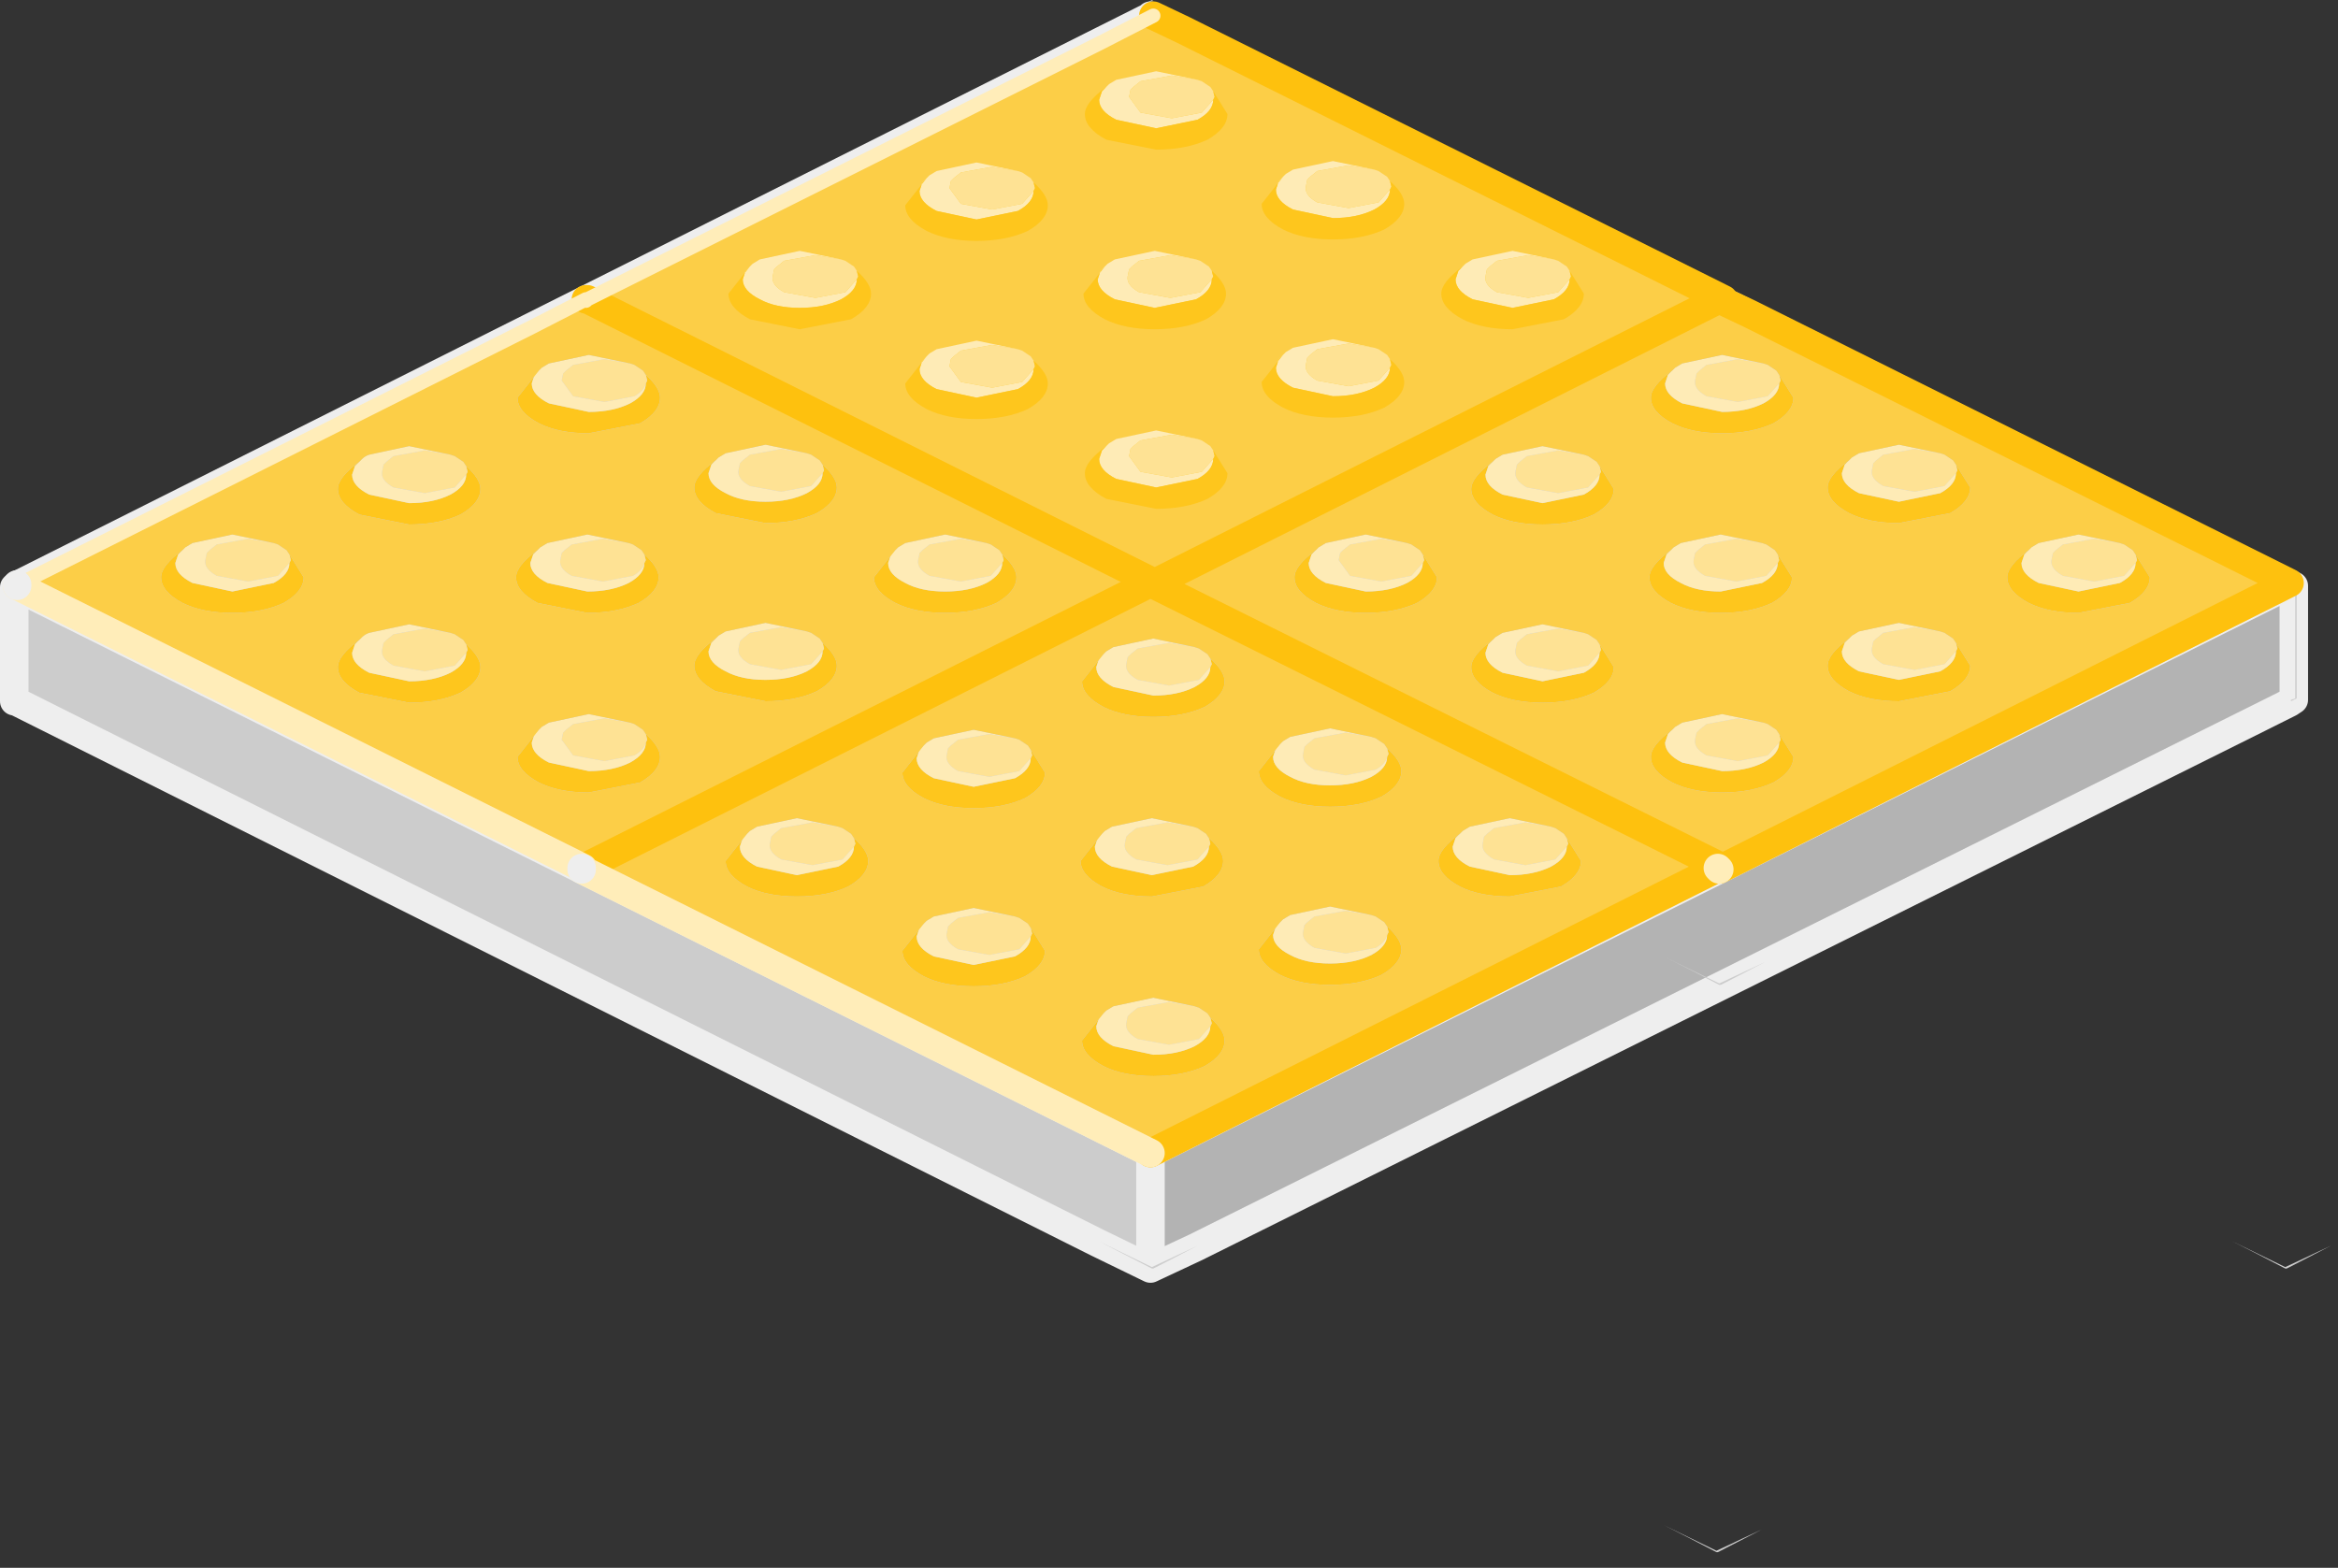 <?xml version="1.0" encoding="utf-8"?>
<svg version="1.1" id="Layer_1"
xmlns="http://www.w3.org/2000/svg"
xmlns:xlink="http://www.w3.org/1999/xlink"
xmlns:author="http://www.sothink.com"
width="82px" height="55px"
xml:space="preserve">
<rect width="100%" height="100%" fill="#333333" stroke="none"/>
<g id="576" transform="matrix(1, 0, 0, 1, 50.5, 80.55)">
<path style="fill:#CCCCCC;fill-opacity:1" d="M29.95,-56L29.95 -60L29.85 -60.05L30.05 -59.95L30.05 -55.95L29.85 -55.85L29.8 -55.9L29.95 -56M-12,-36.95L-49.95 -55.95L-49.95 -56L-50 -56.05L-50 -56.95L-49.95 -57.4L-49.95 -59.95L-49.85 -60L-10.1 -79.9L-8.05 -78.95L29.85 -60.05L-10.15 -40.1L-10.15 -36.05L-8.55 -36.8L-10 -36.05L-10.1 -36L-10.15 -36L-12 -36.95M-10.2,-79.95L-10.15 -79.95L-10.65 -79.7L-10.2 -79.95" />
<path style="fill:#B3B3B3;fill-opacity:1" d="M-8.55,-36.8L-10.15 -36.05L-10.15 -40.1L29.85 -60.05L29.95 -60L29.95 -56L29.8 -55.9L29.8 -55.95L28.8 -55.4L-8.55 -36.8" />
<path style="fill:none;stroke-width:1;stroke-linecap:round;stroke-linejoin:round;stroke-miterlimit:3;stroke:#EEEEEE;stroke-opacity:1" d="M29.85,-60.05L-8.05 -78.95L-10.15 -80L-10.2 -79.95L-49.85 -60.05L-50 -59.95L-49.95 -59.95L-10.15 -40.1L29.85 -60.05L29.95 -60L29.95 -56L29.8 -55.9M28.8,-55.4L29.8 -55.9M-50,-56.95L-50 -56.05L-50 -55.95L-49.95 -55.95L-12 -36.95L-10.15 -36.05L-10.15 -40.1M-50,-56.95L-50 -57.25L-50 -59.95M28.8,-55.4L-8.55 -36.8L-10.15 -36.05" />
<path style="fill:#FEC61D;fill-opacity:1" d="M8,-67.4L7.9 -67.1Q7.9 -66.7 8.5 -66.4L9.9 -66.1Q10.75 -66.1 11.35 -66.4Q11.9 -66.7 11.9 -67.1L11.95 -67.2L11.9 -67.4L12.4 -66.6Q12.4 -66.1 11.7 -65.7Q10.95 -65.35 9.9 -65.35Q8.85 -65.35 8.15 -65.7Q7.4 -66.1 7.4 -66.6Q7.4 -67 8.15 -67.55L8.25 -67.65L8 -67.4M14.2,-64.25L14.1 -63.95Q14.1 -63.55 14.7 -63.25L16.1 -62.95L17.55 -63.25Q18.1 -63.55 18.1 -63.95L18.15 -64.05L18.1 -64.25L18.6 -63.45Q18.6 -62.95 17.9 -62.55L16.1 -62.2Q15.05 -62.2 14.35 -62.55Q13.6 -62.95 13.6 -63.45Q13.6 -63.85 14.35 -64.4L14.45 -64.5L14.2 -64.25M5.65,-64L5.6 -64.2L6.1 -63.4Q6.1 -62.9 5.4 -62.5Q4.65 -62.15 3.6 -62.15Q2.55 -62.15 1.85 -62.5Q1.1 -62.9 1.1 -63.4Q1.1 -63.8 1.85 -64.35L1.95 -64.45L1.7 -64.2L1.6 -63.9Q1.6 -63.5 2.2 -63.2L3.6 -62.9L5.05 -63.2Q5.6 -63.5 5.6 -63.9L5.65 -64M8.2,-61.35L7.95 -61.1L7.85 -60.8Q7.85 -60.4 8.45 -60.1Q9 -59.8 9.85 -59.8L11.3 -60.1Q11.85 -60.4 11.85 -60.8L11.9 -60.9L11.85 -61.1L12.35 -60.3Q12.35 -59.8 11.65 -59.4Q10.9 -59.05 9.85 -59.05Q8.8 -59.05 8.1 -59.4Q7.35 -59.8 7.35 -60.3Q7.35 -60.7 8.1 -61.25L8.2 -61.35M6.1,-57.15Q6.1 -56.65 5.4 -56.25Q4.65 -55.9 3.6 -55.9Q2.55 -55.9 1.85 -56.25Q1.1 -56.65 1.1 -57.15Q1.1 -57.55 1.85 -58.1L1.95 -58.2L1.7 -57.95L1.6 -57.65Q1.6 -57.25 2.2 -56.95L3.6 -56.65L5.05 -56.95Q5.6 -57.25 5.6 -57.65L5.65 -57.75L5.6 -57.95L6.1 -57.15M0.8,-51.4L0.55 -51.15L0.45 -50.85Q0.45 -50.45 1.05 -50.15L2.45 -49.85Q3.3 -49.85 3.9 -50.15Q4.45 -50.45 4.45 -50.85L4.5 -50.95L4.45 -51.15L4.95 -50.35Q4.95 -49.85 4.25 -49.45L2.45 -49.1Q1.4 -49.1 0.7 -49.45Q-0.05 -49.85 -0.05 -50.35Q-0.05 -50.75 0.7 -51.3L0.8 -51.4M8.25,-55.05L8 -54.8L7.9 -54.5Q7.9 -54.1 8.5 -53.8L9.9 -53.5Q10.75 -53.5 11.35 -53.8Q11.9 -54.1 11.9 -54.5L11.95 -54.6L11.9 -54.8L12.4 -54Q12.4 -53.5 11.7 -53.1Q10.95 -52.75 9.9 -52.75Q8.85 -52.75 8.15 -53.1Q7.4 -53.5 7.4 -54Q7.4 -54.4 8.15 -54.95L8.25 -55.05M14.45,-58.25L14.2 -58L14.1 -57.7Q14.1 -57.3 14.7 -57L16.1 -56.7L17.55 -57Q18.1 -57.3 18.1 -57.7L18.15 -57.8L18.1 -58L18.6 -57.2Q18.6 -56.7 17.9 -56.3L16.1 -55.95Q15.05 -55.95 14.35 -56.3Q13.6 -56.7 13.6 -57.2Q13.6 -57.6 14.35 -58.15L14.45 -58.25M24.9,-60.3Q24.9 -59.8 24.2 -59.4L22.4 -59.05Q21.35 -59.05 20.65 -59.4Q19.9 -59.8 19.9 -60.3Q19.9 -60.7 20.65 -61.25L20.75 -61.35L20.5 -61.1L20.4 -60.8Q20.4 -60.4 21 -60.1L22.4 -59.8L23.85 -60.1Q24.4 -60.4 24.4 -60.8L24.45 -60.9L24.4 -61.1L24.9 -60.3M-31.75,-67.4L-31.85 -67.1Q-31.85 -66.7 -31.25 -66.4L-29.85 -66.1Q-29 -66.1 -28.4 -66.4Q-27.85 -66.7 -27.85 -67.1L-27.8 -67.2L-27.85 -67.4Q-27.35 -66.95 -27.35 -66.6Q-27.35 -66.1 -28.05 -65.7L-29.85 -65.35Q-30.9 -65.35 -31.6 -65.7Q-32.35 -66.1 -32.35 -66.6L-31.6 -67.55L-31.5 -67.65L-31.75 -67.4M-25.55,-64.25L-25.65 -63.95Q-25.65 -63.55 -25.05 -63.25Q-24.5 -62.95 -23.65 -62.95Q-22.8 -62.95 -22.2 -63.25Q-21.65 -63.55 -21.65 -63.95L-21.6 -64.05L-21.65 -64.25Q-21.15 -63.8 -21.15 -63.45Q-21.15 -62.95 -21.85 -62.55Q-22.6 -62.2 -23.65 -62.2L-25.4 -62.55Q-26.15 -62.95 -26.15 -63.45Q-26.15 -63.85 -25.4 -64.4L-25.3 -64.5L-25.55 -64.25M-34.1,-64L-34.15 -64.2Q-33.65 -63.75 -33.65 -63.4Q-33.65 -62.9 -34.35 -62.5Q-35.1 -62.15 -36.15 -62.15L-37.9 -62.5Q-38.65 -62.9 -38.65 -63.4Q-38.65 -63.8 -37.9 -64.35L-37.8 -64.45L-38.05 -64.2L-38.15 -63.9Q-38.15 -63.5 -37.55 -63.2L-36.15 -62.9Q-35.3 -62.9 -34.7 -63.2Q-34.15 -63.5 -34.15 -63.9L-34.1 -64M-31.55,-61.35L-31.8 -61.1L-31.9 -60.8Q-31.9 -60.4 -31.3 -60.1L-29.9 -59.8Q-29.05 -59.8 -28.45 -60.1Q-27.9 -60.4 -27.9 -60.8L-27.85 -60.9L-27.9 -61.1Q-27.4 -60.65 -27.4 -60.3Q-27.4 -59.8 -28.1 -59.4Q-28.85 -59.05 -29.9 -59.05L-31.65 -59.4Q-32.4 -59.8 -32.4 -60.3Q-32.4 -60.7 -31.65 -61.25L-31.55 -61.35M-33.65,-57.15Q-33.65 -56.65 -34.35 -56.25Q-35.1 -55.9 -36.15 -55.9L-37.9 -56.25Q-38.65 -56.65 -38.65 -57.15Q-38.65 -57.55 -37.9 -58.1L-37.8 -58.2L-38.05 -57.95L-38.15 -57.65Q-38.15 -57.25 -37.55 -56.95L-36.15 -56.65Q-35.3 -56.65 -34.7 -56.95Q-34.15 -57.25 -34.15 -57.65L-34.1 -57.75L-34.15 -57.95Q-33.65 -57.5 -33.65 -57.15M-39.85,-60.3Q-39.85 -59.8 -40.55 -59.4Q-41.3 -59.05 -42.35 -59.05Q-43.4 -59.05 -44.1 -59.4Q-44.85 -59.8 -44.85 -60.3Q-44.85 -60.7 -44.1 -61.25L-44 -61.35L-44.25 -61.1L-44.35 -60.8Q-44.35 -60.4 -43.75 -60.1L-42.35 -59.8L-40.9 -60.1Q-40.35 -60.4 -40.35 -60.8L-40.3 -60.9L-40.35 -61.1L-39.85 -60.3M-31.75,-54.8L-31.85 -54.5Q-31.85 -54.1 -31.25 -53.8L-29.85 -53.5Q-29 -53.5 -28.4 -53.8Q-27.85 -54.1 -27.85 -54.5L-27.8 -54.6L-27.85 -54.8Q-27.35 -54.35 -27.35 -54Q-27.35 -53.5 -28.05 -53.1L-29.85 -52.75Q-30.9 -52.75 -31.6 -53.1Q-32.35 -53.5 -32.35 -54L-31.6 -54.95L-31.5 -55.05L-31.75 -54.8M-25.3,-58.25L-25.55 -58L-25.65 -57.7Q-25.65 -57.3 -25.05 -57Q-24.5 -56.7 -23.65 -56.7Q-22.8 -56.7 -22.2 -57Q-21.65 -57.3 -21.65 -57.7L-21.6 -57.8L-21.65 -58Q-21.15 -57.55 -21.15 -57.2Q-21.15 -56.7 -21.85 -56.3Q-22.6 -55.95 -23.65 -55.95L-25.4 -56.3Q-26.15 -56.7 -26.15 -57.2Q-26.15 -57.6 -25.4 -58.15L-25.3 -58.25M-24.2,-51.4L-24.45 -51.15L-24.55 -50.85Q-24.55 -50.45 -23.95 -50.15L-22.55 -49.85L-21.1 -50.15Q-20.55 -50.45 -20.55 -50.85L-20.5 -50.95L-20.55 -51.15Q-20.05 -50.7 -20.05 -50.35Q-20.05 -49.85 -20.75 -49.45Q-21.5 -49.1 -22.55 -49.1Q-23.6 -49.1 -24.3 -49.45Q-25.05 -49.85 -25.05 -50.35L-24.3 -51.3L-24.2 -51.4M-11.7,-57.7L-11.95 -57.45L-12.05 -57.15Q-12.05 -56.75 -11.45 -56.45L-10.05 -56.15Q-9.2 -56.15 -8.6 -56.45Q-8.05 -56.75 -8.05 -57.15L-8 -57.25L-8.05 -57.45Q-7.55 -57 -7.55 -56.65Q-7.55 -56.15 -8.25 -55.75Q-9 -55.4 -10.05 -55.4Q-11.1 -55.4 -11.8 -55.75Q-12.55 -56.15 -12.55 -56.65L-11.8 -57.6L-11.7 -57.7M-14.85,-60.3Q-14.85 -59.8 -15.55 -59.4Q-16.3 -59.05 -17.35 -59.05Q-18.4 -59.05 -19.1 -59.4Q-19.85 -59.8 -19.85 -60.3L-19.1 -61.25L-19 -61.35L-19.25 -61.1L-19.35 -60.8Q-19.35 -60.4 -18.75 -60.1Q-18.2 -59.8 -17.35 -59.8Q-16.5 -59.8 -15.9 -60.1Q-15.35 -60.4 -15.35 -60.8L-15.3 -60.9L-15.35 -61.1Q-14.85 -60.65 -14.85 -60.3M-18,-54.5L-18.25 -54.25L-18.35 -53.95Q-18.35 -53.55 -17.75 -53.25L-16.35 -52.95L-14.9 -53.25Q-14.35 -53.55 -14.35 -53.95L-14.3 -54.05L-14.35 -54.25L-13.85 -53.45Q-13.85 -52.95 -14.55 -52.55Q-15.3 -52.2 -16.35 -52.2Q-17.4 -52.2 -18.1 -52.55Q-18.85 -52.95 -18.85 -53.45L-18.1 -54.4L-18 -54.5M-11.75,-51.4L-12 -51.15L-12.1 -50.85Q-12.1 -50.45 -11.5 -50.15L-10.1 -49.85L-8.65 -50.15Q-8.1 -50.45 -8.1 -50.85L-8.05 -50.95L-8.1 -51.15Q-7.6 -50.7 -7.6 -50.35Q-7.6 -49.85 -8.3 -49.45L-10.1 -49.1Q-11.15 -49.1 -11.85 -49.45Q-12.6 -49.85 -12.6 -50.35L-11.85 -51.3L-11.75 -51.4M-4.25,-61.35L-4.5 -61.1L-4.6 -60.8Q-4.6 -60.4 -4 -60.1L-2.6 -59.8Q-1.75 -59.8 -1.15 -60.1Q-0.6 -60.4 -0.6 -60.8L-0.55 -60.9L-0.6 -61.1L-0.1 -60.3Q-0.1 -59.8 -0.8 -59.4Q-1.55 -59.05 -2.6 -59.05Q-3.65 -59.05 -4.35 -59.4Q-5.1 -59.8 -5.1 -60.3Q-5.1 -60.7 -4.35 -61.25L-4.25 -61.35M-5.75,-54.3L-5.85 -54Q-5.85 -53.6 -5.25 -53.3Q-4.7 -53 -3.85 -53Q-3 -53 -2.4 -53.3Q-1.85 -53.6 -1.85 -54L-1.8 -54.1L-1.85 -54.3Q-1.35 -53.85 -1.35 -53.5Q-1.35 -53 -2.05 -52.6Q-2.8 -52.25 -3.85 -52.25Q-4.9 -52.25 -5.6 -52.6Q-6.35 -53 -6.35 -53.5L-5.6 -54.45L-5.5 -54.55L-5.75 -54.3M-5.75,-48.05L-5.85 -47.75Q-5.85 -47.35 -5.25 -47.05Q-4.7 -46.75 -3.85 -46.75Q-3 -46.75 -2.4 -47.05Q-1.85 -47.35 -1.85 -47.75L-1.8 -47.85L-1.85 -48.05Q-1.35 -47.6 -1.35 -47.25Q-1.35 -46.75 -2.05 -46.35Q-2.8 -46 -3.85 -46Q-4.9 -46 -5.6 -46.35Q-6.35 -46.75 -6.35 -47.25L-5.6 -48.2L-5.5 -48.3L-5.75 -48.05M-11.95,-44.85L-12.05 -44.55Q-12.05 -44.15 -11.45 -43.85L-10.05 -43.55Q-9.2 -43.55 -8.6 -43.85Q-8.05 -44.15 -8.05 -44.55L-8 -44.65L-8.05 -44.85Q-7.55 -44.4 -7.55 -44.05Q-7.55 -43.55 -8.25 -43.15Q-9 -42.8 -10.05 -42.8Q-11.1 -42.8 -11.8 -43.15Q-12.55 -43.55 -12.55 -44.05L-11.8 -45L-11.7 -45.1L-11.95 -44.85M-18.25,-48L-18.35 -47.7Q-18.35 -47.3 -17.75 -47L-16.35 -46.7L-14.9 -47Q-14.35 -47.3 -14.35 -47.7L-14.3 -47.8L-14.35 -48L-13.85 -47.2Q-13.85 -46.7 -14.55 -46.3Q-15.3 -45.95 -16.35 -45.95Q-17.4 -45.95 -18.1 -46.3Q-18.85 -46.7 -18.85 -47.2L-18.1 -48.15L-18 -48.25L-18.25 -48" />
<path style="fill:#FEE294;fill-opacity:1" d="M11.35,-67.8L11.5 -67.75L11.8 -67.55L11.9 -67.4L11.95 -67.2L11.9 -67.1L11.5 -66.65L10.45 -66.45L9.35 -66.65Q8.9 -66.9 8.95 -67.2L9 -67.45L9.15 -67.6L9.1 -67.55L9.35 -67.75L10.45 -67.95L11.35 -67.8M17.55,-64.65L17.7 -64.6L18 -64.4L18.1 -64.25L18.15 -64.05L18.1 -63.95L17.7 -63.5L16.65 -63.3L15.55 -63.5Q15.1 -63.75 15.15 -64.05L15.2 -64.3L15.35 -64.45L15.3 -64.4L15.55 -64.6L16.65 -64.8L17.55 -64.65M5.6,-64.2L5.65 -64L5.6 -63.9L5.2 -63.45L4.15 -63.25L3.05 -63.45Q2.6 -63.7 2.65 -64L2.7 -64.25L2.85 -64.4L2.8 -64.35L3.05 -64.55L4.15 -64.75L5.05 -64.6L5.2 -64.55L5.5 -64.35L5.6 -64.2M11.45,-61.45L11.75 -61.25L11.85 -61.1L11.9 -60.9L11.85 -60.8L11.45 -60.35L10.4 -60.15L9.3 -60.35Q8.85 -60.6 8.9 -60.9L8.95 -61.15L9.1 -61.3L9.05 -61.25L9.3 -61.45L10.4 -61.65L11.3 -61.5L11.45 -61.45M5.2,-58.3L5.5 -58.1L5.6 -57.95L5.65 -57.75L5.6 -57.65L5.2 -57.2L4.15 -57L3.05 -57.2Q2.6 -57.45 2.65 -57.75L2.7 -58L2.85 -58.15L2.8 -58.1L3.05 -58.3L4.15 -58.5L5.05 -58.35L5.2 -58.3M4.05,-51.5L4.35 -51.3L4.45 -51.15L4.5 -50.95L4.45 -50.85L4.05 -50.4L3 -50.2L1.9 -50.4Q1.45 -50.65 1.5 -50.95L1.55 -51.2L1.7 -51.35L1.65 -51.3L1.9 -51.5L3 -51.7L3.9 -51.55L4.05 -51.5M11.5,-55.15L11.8 -54.95L11.9 -54.8L11.95 -54.6L11.9 -54.5L11.5 -54.05L10.45 -53.85L9.35 -54.05Q8.9 -54.3 8.95 -54.6L9 -54.85L9.15 -55L9.1 -54.95L9.35 -55.15L10.45 -55.35L11.35 -55.2L11.5 -55.15M17.7,-58.35L18 -58.15L18.1 -58L18.15 -57.8L18.1 -57.7L17.7 -57.25L16.65 -57.05L15.55 -57.25Q15.1 -57.5 15.15 -57.8L15.2 -58.05L15.35 -58.2L15.3 -58.15L15.55 -58.35L16.65 -58.55L17.55 -58.4L17.7 -58.35M24,-60.35L22.95 -60.15L21.85 -60.35Q21.4 -60.6 21.45 -60.9L21.5 -61.15L21.65 -61.3L21.6 -61.25L21.85 -61.45L22.95 -61.65L23.85 -61.5L24 -61.45L24.3 -61.25L24.4 -61.1L24.45 -60.9L24.4 -60.8L24 -60.35M-27.8,-67.2L-27.85 -67.1Q-27.9 -66.85 -28.25 -66.65L-29.3 -66.45L-30.4 -66.65L-30.8 -67.2L-30.75 -67.45L-30.6 -67.6L-30.65 -67.55L-30.4 -67.75L-29.3 -67.95L-28.4 -67.8L-28.25 -67.75L-27.95 -67.55L-27.85 -67.4L-27.8 -67.2M-22.2,-64.65L-22.05 -64.6L-21.75 -64.4L-21.65 -64.25L-21.6 -64.05L-21.65 -63.95L-22.05 -63.5L-23.1 -63.3L-24.2 -63.5Q-24.65 -63.75 -24.6 -64.05L-24.55 -64.3L-24.4 -64.45L-24.45 -64.4L-24.2 -64.6L-23.1 -64.8L-22.2 -64.65M-34.15,-64.2L-34.1 -64L-34.15 -63.9L-34.55 -63.45L-35.6 -63.25L-36.7 -63.45Q-37.15 -63.7 -37.1 -64L-37.05 -64.25L-36.9 -64.4L-36.95 -64.35L-36.7 -64.55L-35.6 -64.75L-34.7 -64.6L-34.55 -64.55L-34.25 -64.35L-34.15 -64.2M-28.3,-61.45L-28 -61.25L-27.9 -61.1L-27.85 -60.9L-27.9 -60.8Q-27.95 -60.55 -28.3 -60.35L-29.35 -60.15L-30.45 -60.35Q-30.9 -60.6 -30.85 -60.9L-30.8 -61.15L-30.65 -61.3L-30.7 -61.25L-30.45 -61.45L-29.35 -61.65L-28.45 -61.5L-28.3 -61.45M-34.55,-57.2L-35.6 -57L-36.7 -57.2Q-37.15 -57.45 -37.1 -57.75L-37.05 -58L-36.9 -58.15L-36.95 -58.1L-36.7 -58.3L-35.6 -58.5L-34.7 -58.35L-34.55 -58.3L-34.25 -58.1L-34.15 -57.95L-34.1 -57.75L-34.15 -57.65L-34.55 -57.2M-40.75,-60.35L-41.8 -60.15L-42.9 -60.35Q-43.35 -60.6 -43.3 -60.9L-43.25 -61.15L-43.1 -61.3L-43.15 -61.25L-42.9 -61.45L-41.8 -61.65L-40.9 -61.5L-40.75 -61.45L-40.45 -61.25L-40.35 -61.1L-40.3 -60.9L-40.35 -60.8L-40.75 -60.35M-28.4,-55.2L-28.25 -55.15L-27.95 -54.95L-27.85 -54.8L-27.8 -54.6L-27.85 -54.5Q-27.9 -54.25 -28.25 -54.05L-29.3 -53.85L-30.4 -54.05L-30.8 -54.6L-30.75 -54.85L-30.6 -55L-30.65 -54.95L-30.4 -55.15L-29.3 -55.35L-28.4 -55.2M-22.05,-58.35L-21.75 -58.15L-21.65 -58L-21.6 -57.8L-21.65 -57.7L-22.05 -57.25L-23.1 -57.05L-24.2 -57.25Q-24.65 -57.5 -24.6 -57.8L-24.55 -58.05L-24.4 -58.2L-24.45 -58.15L-24.2 -58.35L-23.1 -58.55L-22.2 -58.4L-22.05 -58.35M-20.95,-51.5L-20.65 -51.3L-20.55 -51.15L-20.5 -50.95L-20.55 -50.85L-20.95 -50.4L-22 -50.2L-23.1 -50.4Q-23.55 -50.65 -23.5 -50.95L-23.45 -51.2L-23.3 -51.35L-23.35 -51.3L-23.1 -51.5L-22 -51.7L-21.1 -51.55L-20.95 -51.5M-8.45,-57.8L-8.15 -57.6L-8.05 -57.45L-8 -57.25L-8.05 -57.15L-8.45 -56.7L-9.5 -56.5L-10.6 -56.7Q-11.05 -56.95 -11 -57.25L-10.95 -57.5L-10.8 -57.65L-10.85 -57.6L-10.6 -57.8L-9.5 -58L-8.6 -57.85L-8.45 -57.8M-15.75,-60.35L-16.8 -60.15L-17.9 -60.35Q-18.35 -60.6 -18.3 -60.9L-18.25 -61.15L-18.1 -61.3L-18.15 -61.25L-17.9 -61.45L-16.8 -61.65L-15.9 -61.5L-15.75 -61.45L-15.45 -61.25L-15.35 -61.1L-15.3 -60.9L-15.35 -60.8L-15.75 -60.35M-14.75,-54.6L-14.45 -54.4L-14.35 -54.25L-14.3 -54.05L-14.35 -53.95L-14.75 -53.5L-15.8 -53.3L-16.9 -53.5Q-17.35 -53.75 -17.3 -54.05L-17.25 -54.3L-17.1 -54.45L-17.15 -54.4L-16.9 -54.6L-15.8 -54.8L-14.9 -54.65L-14.75 -54.6M-8.5,-51.5L-8.2 -51.3L-8.1 -51.15L-8.05 -50.95L-8.1 -50.85L-8.5 -50.4L-9.55 -50.2L-10.65 -50.4Q-11.1 -50.65 -11.05 -50.95L-11 -51.2L-10.85 -51.35L-10.9 -51.3L-10.65 -51.5L-9.55 -51.7L-8.65 -51.55L-8.5 -51.5M-1,-61.45L-0.7 -61.25L-0.6 -61.1L-0.55 -60.9L-0.6 -60.8L-1 -60.35L-2.05 -60.15L-3.15 -60.35L-3.55 -60.9L-3.5 -61.15L-3.35 -61.3L-3.4 -61.25L-3.15 -61.45L-2.05 -61.65L-1.15 -61.5L-1 -61.45M-2.4,-54.7L-2.25 -54.65L-1.95 -54.45L-1.85 -54.3L-1.8 -54.1L-1.85 -54Q-1.9 -53.75 -2.25 -53.55L-3.3 -53.35L-4.4 -53.55Q-4.85 -53.8 -4.8 -54.1L-4.75 -54.35L-4.6 -54.5L-4.65 -54.45L-4.4 -54.65L-3.3 -54.85L-2.4 -54.7M-1.8,-47.85L-1.85 -47.75Q-1.9 -47.5 -2.25 -47.3L-3.3 -47.1L-4.4 -47.3Q-4.85 -47.55 -4.8 -47.85L-4.75 -48.1L-4.6 -48.25L-4.65 -48.2L-4.4 -48.4L-3.3 -48.6L-2.4 -48.45L-2.25 -48.4L-1.95 -48.2L-1.85 -48.05L-1.8 -47.85M-8,-44.65L-8.05 -44.55L-8.45 -44.1L-9.5 -43.9L-10.6 -44.1Q-11.05 -44.35 -11 -44.65L-10.95 -44.9L-10.8 -45.05L-10.85 -45L-10.6 -45.2L-9.5 -45.4L-8.6 -45.25L-8.45 -45.2L-8.15 -45L-8.05 -44.85L-8 -44.65M-14.3,-47.8L-14.35 -47.7L-14.75 -47.25L-15.8 -47.05L-16.9 -47.25Q-17.35 -47.5 -17.3 -47.8L-17.25 -48.05L-17.1 -48.2L-17.15 -48.15L-16.9 -48.35L-15.8 -48.55L-14.9 -48.4L-14.75 -48.35L-14.45 -48.15L-14.35 -48L-14.3 -47.8" />
<path style="fill:#FEEBB6;fill-opacity:1" d="M10.45,-67.95L9.35 -67.75L9.1 -67.55L9.15 -67.6L9 -67.45L8.95 -67.2Q8.9 -66.9 9.35 -66.65L10.45 -66.45L11.5 -66.65L11.9 -67.1Q11.9 -66.7 11.35 -66.4Q10.75 -66.1 9.9 -66.1L8.5 -66.4Q7.9 -66.7 7.9 -67.1L8 -67.4L8.25 -67.65L8.5 -67.8L9.9 -68.1L11.35 -67.8L10.45 -67.95M16.65,-64.8L15.55 -64.6L15.3 -64.4L15.35 -64.45L15.2 -64.3L15.15 -64.05Q15.1 -63.75 15.55 -63.5L16.65 -63.3L17.7 -63.5L18.1 -63.95Q18.1 -63.55 17.55 -63.25L16.1 -62.95L14.7 -63.25Q14.1 -63.55 14.1 -63.95L14.2 -64.25L14.45 -64.5L14.7 -64.65L16.1 -64.95L17.55 -64.65L16.65 -64.8M2.2,-64.6L3.6 -64.9L5.05 -64.6L4.15 -64.75L3.05 -64.55L2.8 -64.35L2.85 -64.4L2.7 -64.25L2.65 -64Q2.6 -63.7 3.05 -63.45L4.15 -63.25L5.2 -63.45L5.6 -63.9Q5.6 -63.5 5.05 -63.2L3.6 -62.9L2.2 -63.2Q1.6 -63.5 1.6 -63.9L1.7 -64.2L1.95 -64.45L2.2 -64.6M11.3,-60.1L9.85 -59.8Q9 -59.8 8.45 -60.1Q7.85 -60.4 7.85 -60.8L7.95 -61.1L8.2 -61.35L8.45 -61.5L9.85 -61.8L11.3 -61.5L10.4 -61.65L9.3 -61.45L9.05 -61.25L9.1 -61.3L8.95 -61.15L8.9 -60.9Q8.85 -60.6 9.3 -60.35L10.4 -60.15L11.45 -60.35L11.85 -60.8Q11.85 -60.4 11.3 -60.1M5.05,-56.95L3.6 -56.65L2.2 -56.95Q1.6 -57.25 1.6 -57.65L1.7 -57.95L1.95 -58.2L2.2 -58.35L3.6 -58.65L5.05 -58.35L4.15 -58.5L3.05 -58.3L2.8 -58.1L2.85 -58.15L2.7 -58L2.65 -57.75Q2.6 -57.45 3.05 -57.2L4.15 -57L5.2 -57.2L5.6 -57.65Q5.6 -57.25 5.05 -56.95M3.9,-50.15Q3.3 -49.85 2.45 -49.85L1.05 -50.15Q0.45 -50.45 0.45 -50.85L0.55 -51.15L0.8 -51.4L1.05 -51.55L2.45 -51.85L3.9 -51.55L3 -51.7L1.9 -51.5L1.65 -51.3L1.7 -51.35L1.55 -51.2L1.5 -50.95Q1.45 -50.65 1.9 -50.4L3 -50.2L4.05 -50.4L4.45 -50.85Q4.45 -50.45 3.9 -50.15M11.35,-53.8Q10.75 -53.5 9.9 -53.5L8.5 -53.8Q7.9 -54.1 7.9 -54.5L8 -54.8L8.25 -55.05L8.5 -55.2L9.9 -55.5L11.35 -55.2L10.45 -55.35L9.35 -55.15L9.1 -54.95L9.15 -55L9 -54.85L8.95 -54.6Q8.9 -54.3 9.35 -54.05L10.45 -53.85L11.5 -54.05L11.9 -54.5Q11.9 -54.1 11.35 -53.8M17.55,-57L16.1 -56.7L14.7 -57Q14.1 -57.3 14.1 -57.7L14.2 -58L14.45 -58.25L14.7 -58.4L16.1 -58.7L17.55 -58.4L16.65 -58.55L15.55 -58.35L15.3 -58.15L15.35 -58.2L15.2 -58.05L15.15 -57.8Q15.1 -57.5 15.55 -57.25L16.65 -57.05L17.7 -57.25L18.1 -57.7Q18.1 -57.3 17.55 -57M21,-61.5L22.4 -61.8L23.85 -61.5L22.95 -61.65L21.85 -61.45L21.6 -61.25L21.65 -61.3L21.5 -61.15L21.45 -60.9Q21.4 -60.6 21.85 -60.35L22.95 -60.15L24 -60.35L24.4 -60.8Q24.4 -60.4 23.85 -60.1L22.4 -59.8L21 -60.1Q20.4 -60.4 20.4 -60.8L20.5 -61.1L20.75 -61.35L21 -61.5M-31.5,-67.65L-31.25 -67.8L-29.85 -68.1L-28.4 -67.8L-29.3 -67.95L-30.4 -67.75L-30.65 -67.55L-30.6 -67.6L-30.75 -67.45L-30.8 -67.2L-30.4 -66.65L-29.3 -66.45L-28.25 -66.65Q-27.9 -66.85 -27.85 -67.1Q-27.85 -66.7 -28.4 -66.4Q-29 -66.1 -29.85 -66.1L-31.25 -66.4Q-31.85 -66.7 -31.85 -67.1L-31.75 -67.4L-31.5 -67.65M-23.1,-64.8L-24.2 -64.6L-24.45 -64.4L-24.4 -64.45L-24.55 -64.3L-24.6 -64.05Q-24.65 -63.75 -24.2 -63.5L-23.1 -63.3L-22.05 -63.5L-21.65 -63.95Q-21.65 -63.55 -22.2 -63.25Q-22.8 -62.95 -23.65 -62.95Q-24.5 -62.95 -25.05 -63.25Q-25.65 -63.55 -25.65 -63.95L-25.55 -64.25L-25.3 -64.5L-25.05 -64.65L-23.65 -64.95L-22.2 -64.65L-23.1 -64.8M-37.55,-64.6L-36.15 -64.9L-34.7 -64.6L-35.6 -64.75L-36.7 -64.55L-36.95 -64.35L-36.9 -64.4L-37.05 -64.25L-37.1 -64Q-37.15 -63.7 -36.7 -63.45L-35.6 -63.25L-34.55 -63.45L-34.15 -63.9Q-34.15 -63.5 -34.7 -63.2Q-35.3 -62.9 -36.15 -62.9L-37.55 -63.2Q-38.15 -63.5 -38.15 -63.9L-38.05 -64.2L-37.8 -64.45Q-37.7 -64.55 -37.55 -64.6M-28.45,-60.1Q-29.05 -59.8 -29.9 -59.8L-31.3 -60.1Q-31.9 -60.4 -31.9 -60.8L-31.8 -61.1L-31.55 -61.35L-31.3 -61.5L-29.9 -61.8L-28.45 -61.5L-29.35 -61.65L-30.45 -61.45L-30.7 -61.25L-30.65 -61.3L-30.8 -61.15L-30.85 -60.9Q-30.9 -60.6 -30.45 -60.35L-29.35 -60.15L-28.3 -60.35Q-27.95 -60.55 -27.9 -60.8Q-27.9 -60.4 -28.45 -60.1M-37.55,-58.35L-36.15 -58.65L-34.7 -58.35L-35.6 -58.5L-36.7 -58.3L-36.95 -58.1L-36.9 -58.15L-37.05 -58L-37.1 -57.75Q-37.15 -57.45 -36.7 -57.2L-35.6 -57L-34.55 -57.2L-34.15 -57.65Q-34.15 -57.25 -34.7 -56.95Q-35.3 -56.65 -36.15 -56.65L-37.55 -56.95Q-38.15 -57.25 -38.15 -57.65L-38.05 -57.95L-37.8 -58.2Q-37.7 -58.3 -37.55 -58.35M-40.9,-61.5L-41.8 -61.65L-42.9 -61.45L-43.15 -61.25L-43.1 -61.3L-43.25 -61.15L-43.3 -60.9Q-43.35 -60.6 -42.9 -60.35L-41.8 -60.15L-40.75 -60.35L-40.35 -60.8Q-40.35 -60.4 -40.9 -60.1L-42.35 -59.8L-43.75 -60.1Q-44.35 -60.4 -44.35 -60.8L-44.25 -61.1L-44 -61.35L-43.75 -61.5L-42.35 -61.8L-40.9 -61.5M-29.3,-55.35L-30.4 -55.15L-30.65 -54.95L-30.6 -55L-30.75 -54.85L-30.8 -54.6L-30.4 -54.05L-29.3 -53.85L-28.25 -54.05Q-27.9 -54.25 -27.85 -54.5Q-27.85 -54.1 -28.4 -53.8Q-29 -53.5 -29.85 -53.5L-31.25 -53.8Q-31.85 -54.1 -31.85 -54.5L-31.75 -54.8L-31.5 -55.05L-31.25 -55.2L-29.85 -55.5L-28.4 -55.2L-29.3 -55.35M-22.2,-57Q-22.8 -56.7 -23.65 -56.7Q-24.5 -56.7 -25.05 -57Q-25.65 -57.3 -25.65 -57.7L-25.55 -58L-25.3 -58.25L-25.05 -58.4L-23.65 -58.7L-22.2 -58.4L-23.1 -58.55L-24.2 -58.35L-24.45 -58.15L-24.4 -58.2L-24.55 -58.05L-24.6 -57.8Q-24.65 -57.5 -24.2 -57.25L-23.1 -57.05L-22.05 -57.25L-21.65 -57.7Q-21.65 -57.3 -22.2 -57M-21.1,-50.15L-22.55 -49.85L-23.95 -50.15Q-24.55 -50.45 -24.55 -50.85L-24.45 -51.15L-24.2 -51.4L-23.95 -51.55L-22.55 -51.85L-21.1 -51.55L-22 -51.7L-23.1 -51.5L-23.35 -51.3L-23.3 -51.35L-23.45 -51.2L-23.5 -50.95Q-23.55 -50.65 -23.1 -50.4L-22 -50.2L-20.95 -50.4L-20.55 -50.85Q-20.55 -50.45 -21.1 -50.15M-8.6,-56.45Q-9.2 -56.15 -10.05 -56.15L-11.45 -56.45Q-12.05 -56.75 -12.05 -57.15L-11.95 -57.45L-11.7 -57.7L-11.45 -57.85L-10.05 -58.15L-8.6 -57.85L-9.5 -58L-10.6 -57.8L-10.85 -57.6L-10.8 -57.65L-10.95 -57.5L-11 -57.25Q-11.05 -56.95 -10.6 -56.7L-9.5 -56.5L-8.45 -56.7L-8.05 -57.15Q-8.05 -56.75 -8.6 -56.45M-15.9,-61.5L-16.8 -61.65L-17.9 -61.45L-18.15 -61.25L-18.1 -61.3L-18.25 -61.15L-18.3 -60.9Q-18.35 -60.6 -17.9 -60.35L-16.8 -60.15L-15.75 -60.35L-15.35 -60.8Q-15.35 -60.4 -15.9 -60.1Q-16.5 -59.8 -17.35 -59.8Q-18.2 -59.8 -18.75 -60.1Q-19.35 -60.4 -19.35 -60.8L-19.25 -61.1L-19 -61.35L-18.75 -61.5L-17.35 -61.8L-15.9 -61.5M-14.9,-53.25L-16.35 -52.95L-17.75 -53.25Q-18.35 -53.55 -18.35 -53.95L-18.25 -54.25L-18 -54.5L-17.75 -54.65L-16.35 -54.95L-14.9 -54.65L-15.8 -54.8L-16.9 -54.6L-17.15 -54.4L-17.1 -54.45L-17.25 -54.3L-17.3 -54.05Q-17.35 -53.75 -16.9 -53.5L-15.8 -53.3L-14.75 -53.5L-14.35 -53.95Q-14.35 -53.55 -14.9 -53.25M-8.65,-50.15L-10.1 -49.85L-11.5 -50.15Q-12.1 -50.45 -12.1 -50.85L-12 -51.15L-11.75 -51.4L-11.5 -51.55L-10.1 -51.85L-8.65 -51.55L-9.55 -51.7L-10.65 -51.5L-10.9 -51.3L-10.85 -51.35L-11 -51.2L-11.05 -50.95Q-11.1 -50.65 -10.65 -50.4L-9.55 -50.2L-8.5 -50.4L-8.1 -50.85Q-8.1 -50.45 -8.65 -50.15M-1.15,-60.1Q-1.75 -59.8 -2.6 -59.8L-4 -60.1Q-4.6 -60.4 -4.6 -60.8L-4.5 -61.1L-4.25 -61.35L-4 -61.5L-2.6 -61.8L-1.15 -61.5L-2.05 -61.65L-3.15 -61.45L-3.4 -61.25L-3.35 -61.3L-3.5 -61.15L-3.55 -60.9L-3.15 -60.35L-2.05 -60.15L-1 -60.35L-0.6 -60.8Q-0.6 -60.4 -1.15 -60.1M-3.3,-54.85L-4.4 -54.65L-4.65 -54.45L-4.6 -54.5L-4.75 -54.35L-4.8 -54.1Q-4.85 -53.8 -4.4 -53.55L-3.3 -53.35L-2.25 -53.55Q-1.9 -53.75 -1.85 -54Q-1.85 -53.6 -2.4 -53.3Q-3 -53 -3.85 -53Q-4.7 -53 -5.25 -53.3Q-5.85 -53.6 -5.85 -54L-5.75 -54.3L-5.5 -54.55L-5.25 -54.7L-3.85 -55L-2.4 -54.7L-3.3 -54.85M-5.5,-48.3L-5.25 -48.45L-3.85 -48.75L-2.4 -48.45L-3.3 -48.6L-4.4 -48.4L-4.65 -48.2L-4.6 -48.25L-4.75 -48.1L-4.8 -47.85Q-4.85 -47.55 -4.4 -47.3L-3.3 -47.1L-2.25 -47.3Q-1.9 -47.5 -1.85 -47.75Q-1.85 -47.35 -2.4 -47.05Q-3 -46.75 -3.85 -46.75Q-4.7 -46.75 -5.25 -47.05Q-5.85 -47.35 -5.85 -47.75L-5.75 -48.05L-5.5 -48.3M-11.7,-45.1L-11.45 -45.25L-10.05 -45.55L-8.6 -45.25L-9.5 -45.4L-10.6 -45.2L-10.85 -45L-10.8 -45.05L-10.95 -44.9L-11 -44.65Q-11.05 -44.35 -10.6 -44.1L-9.5 -43.9L-8.45 -44.1L-8.05 -44.55Q-8.05 -44.15 -8.6 -43.85Q-9.2 -43.55 -10.05 -43.55L-11.45 -43.85Q-12.05 -44.15 -12.05 -44.55L-11.95 -44.85L-11.7 -45.1M-18,-48.25L-17.75 -48.4L-16.35 -48.7L-14.9 -48.4L-15.8 -48.55L-16.9 -48.35L-17.15 -48.15L-17.1 -48.2L-17.25 -48.05L-17.3 -47.8Q-17.35 -47.5 -16.9 -47.25L-15.8 -47.05L-14.75 -47.25L-14.35 -47.7Q-14.35 -47.3 -14.9 -47L-16.35 -46.7L-17.75 -47Q-18.35 -47.3 -18.35 -47.7L-18.25 -48L-18 -48.25" />
<path style="fill:#FCCE47;fill-opacity:1" d="M11.8,-67.55L11.5 -67.75L11.35 -67.8L9.9 -68.1L8.5 -67.8L8.25 -67.65L8.15 -67.55Q7.4 -67 7.4 -66.6Q7.4 -66.1 8.15 -65.7Q8.85 -65.35 9.9 -65.35Q10.95 -65.35 11.7 -65.7Q12.4 -66.1 12.4 -66.6L11.9 -67.4L11.8 -67.55M18,-64.4L17.7 -64.6L17.55 -64.65L16.1 -64.95L14.7 -64.65L14.45 -64.5L14.35 -64.4Q13.6 -63.85 13.6 -63.45Q13.6 -62.95 14.35 -62.55Q15.05 -62.2 16.1 -62.2L17.9 -62.55Q18.6 -62.95 18.6 -63.45L18.1 -64.25L18 -64.4M-10.15,-40.1L-30.1 -50.05L-30.05 -50.1L-49.9 -60L-49.85 -60.05L-31.8 -69.1L-30 -70L-29.95 -70L-29.9 -70.05L-11.9 -79.05L-10.05 -79.95L-9 -79.5L9.25 -70.4L9.95 -70.05L9.9 -70L9.85 -70L10.85 -69.55L29.8 -60.1L9.8 -50.05L9.75 -50.1L-10.15 -40.1M9.65,-70.1L9.2 -69.85L9.7 -70.1L9.65 -70.1M5.5,-64.35L5.2 -64.55L5.05 -64.6L3.6 -64.9L2.2 -64.6L1.95 -64.45L1.85 -64.35Q1.1 -63.8 1.1 -63.4Q1.1 -62.9 1.85 -62.5Q2.55 -62.15 3.6 -62.15Q4.65 -62.15 5.4 -62.5Q6.1 -62.9 6.1 -63.4L5.6 -64.2L5.5 -64.35M8.1,-61.25Q7.35 -60.7 7.35 -60.3Q7.35 -59.8 8.1 -59.4Q8.8 -59.05 9.85 -59.05Q10.9 -59.05 11.65 -59.4Q12.35 -59.8 12.35 -60.3L11.85 -61.1L11.75 -61.25L11.45 -61.45L11.3 -61.5L9.85 -61.8L8.45 -61.5L8.2 -61.35L8.1 -61.25M5.6,-57.95L5.5 -58.1L5.2 -58.3L5.05 -58.35L3.6 -58.65L2.2 -58.35L1.95 -58.2L1.85 -58.1Q1.1 -57.55 1.1 -57.15Q1.1 -56.65 1.85 -56.25Q2.55 -55.9 3.6 -55.9Q4.65 -55.9 5.4 -56.25Q6.1 -56.65 6.1 -57.15L5.6 -57.95M0.7,-51.3Q-0.05 -50.75 -0.05 -50.35Q-0.05 -49.85 0.7 -49.45Q1.4 -49.1 2.45 -49.1L4.25 -49.45Q4.95 -49.85 4.95 -50.35L4.45 -51.15L4.35 -51.3L4.05 -51.5L3.9 -51.55L2.45 -51.85L1.05 -51.55L0.8 -51.4L0.7 -51.3M8.15,-54.95Q7.4 -54.4 7.4 -54Q7.4 -53.5 8.15 -53.1Q8.85 -52.75 9.9 -52.75Q10.95 -52.75 11.7 -53.1Q12.4 -53.5 12.4 -54L11.9 -54.8L11.8 -54.95L11.5 -55.15L11.35 -55.2L9.9 -55.5L8.5 -55.2L8.25 -55.05L8.15 -54.95M14.35,-58.15Q13.6 -57.6 13.6 -57.2Q13.6 -56.7 14.35 -56.3Q15.05 -55.95 16.1 -55.95L17.9 -56.3Q18.6 -56.7 18.6 -57.2L18.1 -58L18 -58.15L17.7 -58.35L17.55 -58.4L16.1 -58.7L14.7 -58.4L14.45 -58.25L14.35 -58.15M20.75,-61.35L20.65 -61.25Q19.9 -60.7 19.9 -60.3Q19.9 -59.8 20.65 -59.4Q21.35 -59.05 22.4 -59.05L24.2 -59.4Q24.9 -59.8 24.9 -60.3L24.4 -61.1L24.3 -61.25L24 -61.45L23.85 -61.5L22.4 -61.8L21 -61.5L20.75 -61.35M-29.85,-68.1L-31.25 -67.8L-31.5 -67.65L-31.6 -67.55L-32.35 -66.6Q-32.35 -66.1 -31.6 -65.7Q-30.9 -65.35 -29.85 -65.35L-28.05 -65.7Q-27.35 -66.1 -27.35 -66.6Q-27.35 -66.95 -27.85 -67.4L-27.95 -67.55L-28.25 -67.75L-28.4 -67.8L-29.85 -68.1M-21.75,-64.4L-22.05 -64.6L-22.2 -64.65L-23.65 -64.95L-25.05 -64.65L-25.3 -64.5L-25.4 -64.4Q-26.15 -63.85 -26.15 -63.45Q-26.15 -62.95 -25.4 -62.55L-23.65 -62.2Q-22.6 -62.2 -21.85 -62.55Q-21.15 -62.95 -21.15 -63.45Q-21.15 -63.8 -21.65 -64.25L-21.75 -64.4M-34.25,-64.35L-34.55 -64.55L-34.7 -64.6L-36.15 -64.9L-37.55 -64.6Q-37.7 -64.55 -37.8 -64.45L-37.9 -64.35Q-38.65 -63.8 -38.65 -63.4Q-38.65 -62.9 -37.9 -62.5L-36.15 -62.15Q-35.1 -62.15 -34.35 -62.5Q-33.65 -62.9 -33.65 -63.4Q-33.65 -63.75 -34.15 -64.2L-34.25 -64.35M-31.65,-61.25Q-32.4 -60.7 -32.4 -60.3Q-32.4 -59.8 -31.65 -59.4L-29.9 -59.05Q-28.85 -59.05 -28.1 -59.4Q-27.4 -59.8 -27.4 -60.3Q-27.4 -60.65 -27.9 -61.1L-28 -61.25L-28.3 -61.45L-28.45 -61.5L-29.9 -61.8L-31.3 -61.5L-31.55 -61.35L-31.65 -61.25M-37.8,-58.2L-37.9 -58.1Q-38.65 -57.55 -38.65 -57.15Q-38.65 -56.65 -37.9 -56.25L-36.15 -55.9Q-35.1 -55.9 -34.35 -56.25Q-33.65 -56.65 -33.65 -57.15Q-33.65 -57.5 -34.15 -57.95L-34.25 -58.1L-34.55 -58.3L-34.7 -58.35L-36.15 -58.65L-37.55 -58.35Q-37.7 -58.3 -37.8 -58.2M-42.35,-61.8L-43.75 -61.5L-44 -61.35L-44.1 -61.25Q-44.85 -60.7 -44.85 -60.3Q-44.85 -59.8 -44.1 -59.4Q-43.4 -59.05 -42.35 -59.05Q-41.3 -59.05 -40.55 -59.4Q-39.85 -59.8 -39.85 -60.3L-40.35 -61.1L-40.45 -61.25L-40.75 -61.45L-40.9 -61.5L-42.35 -61.8M-27.95,-54.95L-28.25 -55.15L-28.4 -55.2L-29.85 -55.5L-31.25 -55.2L-31.5 -55.05L-31.6 -54.95L-32.35 -54Q-32.35 -53.5 -31.6 -53.1Q-30.9 -52.75 -29.85 -52.75L-28.05 -53.1Q-27.35 -53.5 -27.35 -54Q-27.35 -54.35 -27.85 -54.8L-27.95 -54.95M-25.4,-58.15Q-26.15 -57.6 -26.15 -57.2Q-26.15 -56.7 -25.4 -56.3L-23.65 -55.95Q-22.6 -55.95 -21.85 -56.3Q-21.15 -56.7 -21.15 -57.2Q-21.15 -57.55 -21.65 -58L-21.75 -58.15L-22.05 -58.35L-22.2 -58.4L-23.65 -58.7L-25.05 -58.4L-25.3 -58.25L-25.4 -58.15M-24.3,-51.3L-25.05 -50.35Q-25.05 -49.85 -24.3 -49.45Q-23.6 -49.1 -22.55 -49.1Q-21.5 -49.1 -20.75 -49.45Q-20.05 -49.85 -20.05 -50.35Q-20.05 -50.7 -20.55 -51.15L-20.65 -51.3L-20.95 -51.5L-21.1 -51.55L-22.55 -51.85L-23.95 -51.55L-24.2 -51.4L-24.3 -51.3M-11.8,-57.6L-12.55 -56.65Q-12.55 -56.15 -11.8 -55.75Q-11.1 -55.4 -10.05 -55.4Q-9 -55.4 -8.25 -55.75Q-7.55 -56.15 -7.55 -56.65Q-7.55 -57 -8.05 -57.45L-8.15 -57.6L-8.45 -57.8L-8.6 -57.85L-10.05 -58.15L-11.45 -57.85L-11.7 -57.7L-11.8 -57.6M-17.35,-61.8L-18.75 -61.5L-19 -61.35L-19.1 -61.25L-19.85 -60.3Q-19.85 -59.8 -19.1 -59.4Q-18.4 -59.05 -17.35 -59.05Q-16.3 -59.05 -15.55 -59.4Q-14.85 -59.8 -14.85 -60.3Q-14.85 -60.65 -15.35 -61.1L-15.45 -61.25L-15.75 -61.45L-15.9 -61.5L-17.35 -61.8M-18.1,-54.4L-18.85 -53.45Q-18.85 -52.95 -18.1 -52.55Q-17.4 -52.2 -16.35 -52.2Q-15.3 -52.2 -14.55 -52.55Q-13.85 -52.95 -13.85 -53.45L-14.35 -54.25L-14.45 -54.4L-14.75 -54.6L-14.9 -54.65L-16.35 -54.95L-17.75 -54.65L-18 -54.5L-18.1 -54.4M-11.85,-51.3L-12.6 -50.35Q-12.6 -49.85 -11.85 -49.45Q-11.15 -49.1 -10.1 -49.1L-8.3 -49.45Q-7.6 -49.85 -7.6 -50.35Q-7.6 -50.7 -8.1 -51.15L-8.2 -51.3L-8.5 -51.5L-8.65 -51.55L-10.1 -51.85L-11.5 -51.55L-11.75 -51.4L-11.85 -51.3M-4.35,-61.25Q-5.1 -60.7 -5.1 -60.3Q-5.1 -59.8 -4.35 -59.4Q-3.65 -59.05 -2.6 -59.05Q-1.55 -59.05 -0.8 -59.4Q-0.1 -59.8 -0.1 -60.3L-0.6 -61.1L-0.7 -61.25L-1 -61.45L-1.15 -61.5L-2.6 -61.8L-4 -61.5L-4.25 -61.35L-4.35 -61.25M-1.95,-54.45L-2.25 -54.65L-2.4 -54.7L-3.85 -55L-5.25 -54.7L-5.5 -54.55L-5.6 -54.45L-6.35 -53.5Q-6.35 -53 -5.6 -52.6Q-4.9 -52.25 -3.85 -52.25Q-2.8 -52.25 -2.05 -52.6Q-1.35 -53 -1.35 -53.5Q-1.35 -53.85 -1.85 -54.3L-1.95 -54.45M-3.85,-48.75L-5.25 -48.45L-5.5 -48.3L-5.6 -48.2L-6.35 -47.25Q-6.35 -46.75 -5.6 -46.35Q-4.9 -46 -3.85 -46Q-2.8 -46 -2.05 -46.35Q-1.35 -46.75 -1.35 -47.25Q-1.35 -47.6 -1.85 -48.05L-1.95 -48.2L-2.25 -48.4L-2.4 -48.45L-3.85 -48.75M-10.05,-45.55L-11.45 -45.25L-11.7 -45.1L-11.8 -45L-12.55 -44.05Q-12.55 -43.55 -11.8 -43.15Q-11.1 -42.8 -10.05 -42.8Q-9 -42.8 -8.25 -43.15Q-7.55 -43.55 -7.55 -44.05Q-7.55 -44.4 -8.05 -44.85L-8.15 -45L-8.45 -45.2L-8.6 -45.25L-10.05 -45.55M-16.35,-48.7L-17.75 -48.4L-18 -48.25L-18.1 -48.15L-18.85 -47.2Q-18.85 -46.7 -18.1 -46.3Q-17.4 -45.95 -16.35 -45.95Q-15.3 -45.95 -14.55 -46.3Q-13.85 -46.7 -13.85 -47.2L-14.35 -48L-14.45 -48.15L-14.75 -48.35L-14.9 -48.4L-16.35 -48.7" />
<path style="fill:#CCCCCC;fill-opacity:1" d="M9.75,-70.6L9.25 -70.4L9.7 -70.6L9.75 -70.6M9.7,-70.1L9.2 -69.85L9.65 -70.1L9.7 -70.1M30,-60.05L29.85 -60.15L30.05 -60.05L30.05 -56.05L29.85 -55.95L29.85 -56L30 -56.05L30 -60.05M27.8,-37L29.65 -36.1L31.25 -36.85L29.8 -36.1L29.7 -36.05L29.65 -36.05Q28.7 -36.55 27.8 -37M9.85,-46L9.8 -46Q8.85 -46.5 7.95 -46.95L9.8 -46.05L11.4 -46.8L9.95 -46.05L9.85 -46M7.85,-27.05L9.7 -26.15L11.3 -26.9L9.85 -26.15L9.75 -26.1L9.7 -26.1Q8.75 -26.6 7.85 -27.05M-10.15,-80.05L-10.1 -80.05L-10.6 -79.8L-10.15 -80.05M-10.05,-80.55L-10.55 -80.3L-10.1 -80.55L-10.05 -80.55M-10.05,-36.05L-10.1 -36.05L-11.95 -37L-10.1 -36.1L-8.5 -36.85L-9.95 -36.1L-10.05 -36.05" />
<path style="fill:none;stroke-width:1;stroke-linecap:round;stroke-linejoin:round;stroke-miterlimit:3;stroke:#FEC10E;stroke-opacity:1" d="M9.85,-70L9.9 -70L9.8 -70.05L-10 -60.1L-9.95 -60.1L-10.05 -60.05L9.85 -50.15L9.75 -50.1M9.8,-50.05L29.8 -60.1L10.85 -69.55M9.9,-70L9.95 -70.05L9.25 -70.4L-9 -79.5L-10.05 -80M-29.9,-70.05L-10 -60.1M9.9,-70L10.85 -69.55M-29.9,-70.05L-29.95 -70.05M-10.15,-40.1L9.75 -50.1M-30.05,-50.1L-10.15 -60.1L-10.05 -60.05" />
<path style="fill:none;stroke-width:1;stroke-linecap:round;stroke-linejoin:round;stroke-miterlimit:3;stroke:#FFEDB9;stroke-opacity:1" d="M9.75,-50.1L9.8 -50.05M-30.05,-50.1L-49.9 -60M-30.1,-50.05L-10.15 -40.1" />
<path style="fill:none;stroke-width:0.5;stroke-linecap:round;stroke-linejoin:round;stroke-miterlimit:3;stroke:#FFEDB9;stroke-opacity:1" d="M-10.05,-80L-11.9 -79.05L-29.9 -70.05M-29.95,-70L-29.9 -70.05M-29.95,-70.05L-31.8 -69.1M-49.85,-60.05L-31.8 -69.1" />
<path style="fill:none;stroke-width:1;stroke-linecap:round;stroke-linejoin:round;stroke-miterlimit:3;stroke:#EEEEEE;stroke-opacity:1" d="M-30.1,-50.05L-30.1 -50.1L-30.1 -50.05M-49.9,-60L-49.9 -60.05L-49.9 -60" />
<path style="fill:#FEEBB6;fill-opacity:1" d="M4,-70.05L2.55 -69.75L1.15 -70.05Q0.55 -70.35 0.55 -70.75L0.65 -71.05L0.9 -71.3L1.15 -71.45L2.55 -71.75L4 -71.45L3.1 -71.6L2 -71.4L1.75 -71.2L1.8 -71.25L1.65 -71.1L1.6 -70.85Q1.55 -70.55 2 -70.3L3.1 -70.1L4.15 -70.3L4.55 -70.75Q4.55 -70.35 4 -70.05M-15.7,-74.7L-16.8 -74.5L-17.05 -74.3L-17 -74.35L-17.15 -74.2L-17.2 -73.95L-16.8 -73.4L-15.7 -73.2L-14.65 -73.4L-14.25 -73.85Q-14.25 -73.45 -14.8 -73.15L-16.25 -72.85L-17.65 -73.15Q-18.25 -73.45 -18.25 -73.85L-18.15 -74.15L-17.9 -74.4L-17.65 -74.55L-16.25 -74.85L-14.8 -74.55L-15.7 -74.7M-9.4,-77.9L-10.5 -77.7L-10.75 -77.5L-10.7 -77.55L-10.85 -77.4L-10.9 -77.15L-10.5 -76.6L-9.4 -76.4L-8.35 -76.6L-7.95 -77.05Q-7.95 -76.65 -8.5 -76.35L-9.95 -76.05L-11.35 -76.35Q-11.95 -76.65 -11.95 -77.05L-11.85 -77.35L-11.6 -77.6L-11.35 -77.75L-9.95 -78.05L-8.5 -77.75L-9.4 -77.9M-3.2,-74.75L-4.3 -74.55L-4.55 -74.35L-4.5 -74.4L-4.65 -74.25L-4.7 -74Q-4.75 -73.7 -4.3 -73.45L-3.2 -73.25L-2.15 -73.45L-1.75 -73.9Q-1.75 -73.5 -2.3 -73.2Q-2.9 -72.9 -3.75 -72.9L-5.15 -73.2Q-5.75 -73.5 -5.75 -73.9L-5.65 -74.2L-5.4 -74.45L-5.15 -74.6L-3.75 -74.9L-2.3 -74.6L-3.2 -74.75M-21,-70.05Q-21.6 -69.75 -22.45 -69.75Q-23.3 -69.75 -23.85 -70.05Q-24.45 -70.35 -24.45 -70.75L-24.35 -71.05L-24.1 -71.3L-23.85 -71.45L-22.45 -71.75L-21 -71.45L-21.9 -71.6L-23 -71.4L-23.25 -71.2L-23.2 -71.25L-23.35 -71.1L-23.4 -70.85Q-23.45 -70.55 -23 -70.3L-21.9 -70.1L-20.85 -70.3L-20.45 -70.75Q-20.45 -70.35 -21 -70.05M-2.3,-66.95Q-2.9 -66.65 -3.75 -66.65L-5.15 -66.95Q-5.75 -67.25 -5.75 -67.65L-5.65 -67.95L-5.4 -68.2L-5.15 -68.35L-3.75 -68.65L-2.3 -68.35L-3.2 -68.5L-4.3 -68.3L-4.55 -68.1L-4.5 -68.15L-4.65 -68L-4.7 -67.75Q-4.75 -67.45 -4.3 -67.2L-3.2 -67L-2.15 -67.2L-1.75 -67.65Q-1.75 -67.25 -2.3 -66.95M-8.55,-70.05L-10 -69.75L-11.4 -70.05Q-12 -70.35 -12 -70.75L-11.9 -71.05L-11.65 -71.3L-11.4 -71.45L-10 -71.75L-8.55 -71.45L-9.45 -71.6L-10.55 -71.4L-10.8 -71.2L-10.75 -71.25L-10.9 -71.1L-10.95 -70.85Q-11 -70.55 -10.55 -70.3L-9.45 -70.1L-8.4 -70.3L-8 -70.75Q-8 -70.35 -8.55 -70.05M-8.5,-63.75L-9.95 -63.45L-11.35 -63.75Q-11.95 -64.05 -11.95 -64.45L-11.85 -64.75L-11.6 -65L-11.35 -65.15L-9.95 -65.45L-8.5 -65.15L-9.4 -65.3L-10.5 -65.1L-10.75 -64.9L-10.7 -64.95L-10.85 -64.8L-10.9 -64.55L-10.5 -64L-9.4 -63.8L-8.35 -64L-7.95 -64.45Q-7.95 -64.05 -8.5 -63.75M-17.9,-68.15L-17.65 -68.3L-16.25 -68.6L-14.8 -68.3L-15.7 -68.45L-16.8 -68.25L-17.05 -68.05L-17 -68.1L-17.15 -67.95L-17.2 -67.7L-16.8 -67.15L-15.7 -66.95L-14.65 -67.15L-14.25 -67.6Q-14.25 -67.2 -14.8 -66.9L-16.25 -66.6L-17.65 -66.9Q-18.25 -67.2 -18.25 -67.6L-18.15 -67.9L-17.9 -68.15" />
<path style="fill:#FEE294;fill-opacity:1" d="M4.15,-71.4L4.45 -71.2L4.55 -71.05L4.6 -70.85L4.55 -70.75L4.15 -70.3L3.1 -70.1L2 -70.3Q1.55 -70.55 1.6 -70.85L1.65 -71.1L1.8 -71.25L1.75 -71.2L2 -71.4L3.1 -71.6L4 -71.45L4.15 -71.4M-14.8,-74.55L-14.65 -74.5L-14.35 -74.3L-14.25 -74.15L-14.2 -73.95L-14.25 -73.85L-14.65 -73.4L-15.7 -73.2L-16.8 -73.4L-17.2 -73.95L-17.15 -74.2L-17 -74.35L-17.05 -74.3L-16.8 -74.5L-15.7 -74.7L-14.8 -74.55M-8.5,-77.75L-8.35 -77.7L-8.05 -77.5L-7.95 -77.35L-7.9 -77.15L-7.95 -77.05L-8.35 -76.6L-9.4 -76.4L-10.5 -76.6L-10.9 -77.15L-10.85 -77.4L-10.7 -77.55L-10.75 -77.5L-10.5 -77.7L-9.4 -77.9L-8.5 -77.75M-2.3,-74.6L-2.15 -74.55L-1.85 -74.35L-1.75 -74.2L-1.7 -74L-1.75 -73.9L-2.15 -73.45L-3.2 -73.25L-4.3 -73.45Q-4.75 -73.7 -4.7 -74L-4.65 -74.25L-4.5 -74.4L-4.55 -74.35L-4.3 -74.55L-3.2 -74.75L-2.3 -74.6M-20.85,-71.4L-20.55 -71.2L-20.45 -71.05L-20.4 -70.85L-20.45 -70.75L-20.85 -70.3L-21.9 -70.1L-23 -70.3Q-23.45 -70.55 -23.4 -70.85L-23.35 -71.1L-23.2 -71.25L-23.25 -71.2L-23 -71.4L-21.9 -71.6L-21 -71.45L-20.85 -71.4M-2.15,-68.3L-1.85 -68.1L-1.75 -67.95L-1.7 -67.75L-1.75 -67.65L-2.15 -67.2L-3.2 -67L-4.3 -67.2Q-4.75 -67.45 -4.7 -67.75L-4.65 -68L-4.5 -68.15L-4.55 -68.1L-4.3 -68.3L-3.2 -68.5L-2.3 -68.35L-2.15 -68.3M-8.4,-71.4L-8.1 -71.2L-8 -71.05L-7.95 -70.85L-8 -70.75L-8.4 -70.3L-9.45 -70.1L-10.55 -70.3Q-11 -70.55 -10.95 -70.85L-10.9 -71.1L-10.75 -71.25L-10.8 -71.2L-10.55 -71.4L-9.45 -71.6L-8.55 -71.45L-8.4 -71.4M-8.35,-65.1L-8.05 -64.9L-7.95 -64.75L-7.9 -64.55L-7.95 -64.45L-8.35 -64L-9.4 -63.8L-10.5 -64L-10.9 -64.55L-10.85 -64.8L-10.7 -64.95L-10.75 -64.9L-10.5 -65.1L-9.4 -65.3L-8.5 -65.15L-8.35 -65.1M-14.2,-67.7L-14.25 -67.6L-14.65 -67.15L-15.7 -66.95L-16.8 -67.15L-17.2 -67.7L-17.15 -67.95L-17 -68.1L-17.05 -68.05L-16.8 -68.25L-15.7 -68.45L-14.8 -68.3L-14.65 -68.25L-14.35 -68.05L-14.25 -67.9L-14.2 -67.7" />
<path style="fill:#FEC61D;fill-opacity:1" d="M0.9,-71.3L0.65 -71.05L0.55 -70.75Q0.55 -70.35 1.15 -70.05L2.55 -69.75L4 -70.05Q4.55 -70.35 4.55 -70.75L4.6 -70.85L4.55 -71.05L5.05 -70.25Q5.05 -69.75 4.35 -69.35L2.55 -69Q1.5 -69 0.8 -69.35Q0.05 -69.75 0.05 -70.25Q0.05 -70.65 0.8 -71.2L0.9 -71.3M-18.15,-74.15L-18.25 -73.85Q-18.25 -73.45 -17.65 -73.15L-16.25 -72.85L-14.8 -73.15Q-14.25 -73.45 -14.25 -73.85L-14.2 -73.95L-14.25 -74.15Q-13.75 -73.7 -13.75 -73.35Q-13.75 -72.85 -14.45 -72.45Q-15.2 -72.1 -16.25 -72.1Q-17.3 -72.1 -18 -72.45Q-18.75 -72.85 -18.75 -73.35L-18 -74.3L-17.9 -74.4L-18.15 -74.15M-11.85,-77.35L-11.95 -77.05Q-11.95 -76.65 -11.35 -76.35L-9.95 -76.05L-8.5 -76.35Q-7.95 -76.65 -7.95 -77.05L-7.9 -77.15L-7.95 -77.35L-7.45 -76.55Q-7.45 -76.05 -8.15 -75.65Q-8.9 -75.3 -9.95 -75.3L-11.7 -75.65Q-12.45 -76.05 -12.45 -76.55Q-12.45 -76.95 -11.7 -77.5L-11.6 -77.6L-11.85 -77.35M-5.65,-74.2L-5.75 -73.9Q-5.75 -73.5 -5.15 -73.2L-3.75 -72.9Q-2.9 -72.9 -2.3 -73.2Q-1.75 -73.5 -1.75 -73.9L-1.7 -74L-1.75 -74.2Q-1.25 -73.75 -1.25 -73.4Q-1.25 -72.9 -1.95 -72.5Q-2.7 -72.15 -3.75 -72.15Q-4.8 -72.15 -5.5 -72.5Q-6.25 -72.9 -6.25 -73.4L-5.5 -74.35L-5.4 -74.45L-5.65 -74.2M-24.1,-71.3L-24.35 -71.05L-24.45 -70.75Q-24.45 -70.35 -23.85 -70.05Q-23.3 -69.75 -22.45 -69.75Q-21.6 -69.75 -21 -70.05Q-20.45 -70.35 -20.45 -70.75L-20.4 -70.85L-20.45 -71.05Q-19.95 -70.6 -19.95 -70.25Q-19.95 -69.75 -20.65 -69.35L-22.45 -69L-24.2 -69.35Q-24.95 -69.75 -24.95 -70.25L-24.2 -71.2L-24.1 -71.3M-5.4,-68.2L-5.65 -67.95L-5.75 -67.65Q-5.75 -67.25 -5.15 -66.95L-3.75 -66.65Q-2.9 -66.65 -2.3 -66.95Q-1.75 -67.25 -1.75 -67.65L-1.7 -67.75L-1.75 -67.95Q-1.25 -67.5 -1.25 -67.15Q-1.25 -66.65 -1.95 -66.25Q-2.7 -65.9 -3.75 -65.9Q-4.8 -65.9 -5.5 -66.25Q-6.25 -66.65 -6.25 -67.15L-5.5 -68.1L-5.4 -68.2M-11.65,-71.3L-11.9 -71.05L-12 -70.75Q-12 -70.35 -11.4 -70.05L-10 -69.75L-8.55 -70.05Q-8 -70.35 -8 -70.75L-7.95 -70.85L-8 -71.05Q-7.5 -70.6 -7.5 -70.25Q-7.5 -69.75 -8.2 -69.35Q-8.95 -69 -10 -69Q-11.05 -69 -11.75 -69.35Q-12.5 -69.75 -12.5 -70.25L-11.75 -71.2L-11.65 -71.3M-11.6,-65L-11.85 -64.75L-11.95 -64.45Q-11.95 -64.05 -11.35 -63.75L-9.95 -63.45L-8.5 -63.75Q-7.95 -64.05 -7.95 -64.45L-7.9 -64.55L-7.95 -64.75L-7.45 -63.95Q-7.45 -63.45 -8.15 -63.05Q-8.9 -62.7 -9.95 -62.7L-11.7 -63.05Q-12.45 -63.45 -12.45 -63.95Q-12.45 -64.35 -11.7 -64.9L-11.6 -65M-18.15,-67.9L-18.25 -67.6Q-18.25 -67.2 -17.65 -66.9L-16.25 -66.6L-14.8 -66.9Q-14.25 -67.2 -14.25 -67.6L-14.2 -67.7L-14.25 -67.9Q-13.75 -67.45 -13.75 -67.1Q-13.75 -66.6 -14.45 -66.2Q-15.2 -65.85 -16.25 -65.85Q-17.3 -65.85 -18 -66.2Q-18.75 -66.6 -18.75 -67.1L-18 -68.05L-17.9 -68.15L-18.15 -67.9" />
</g>
</svg>
